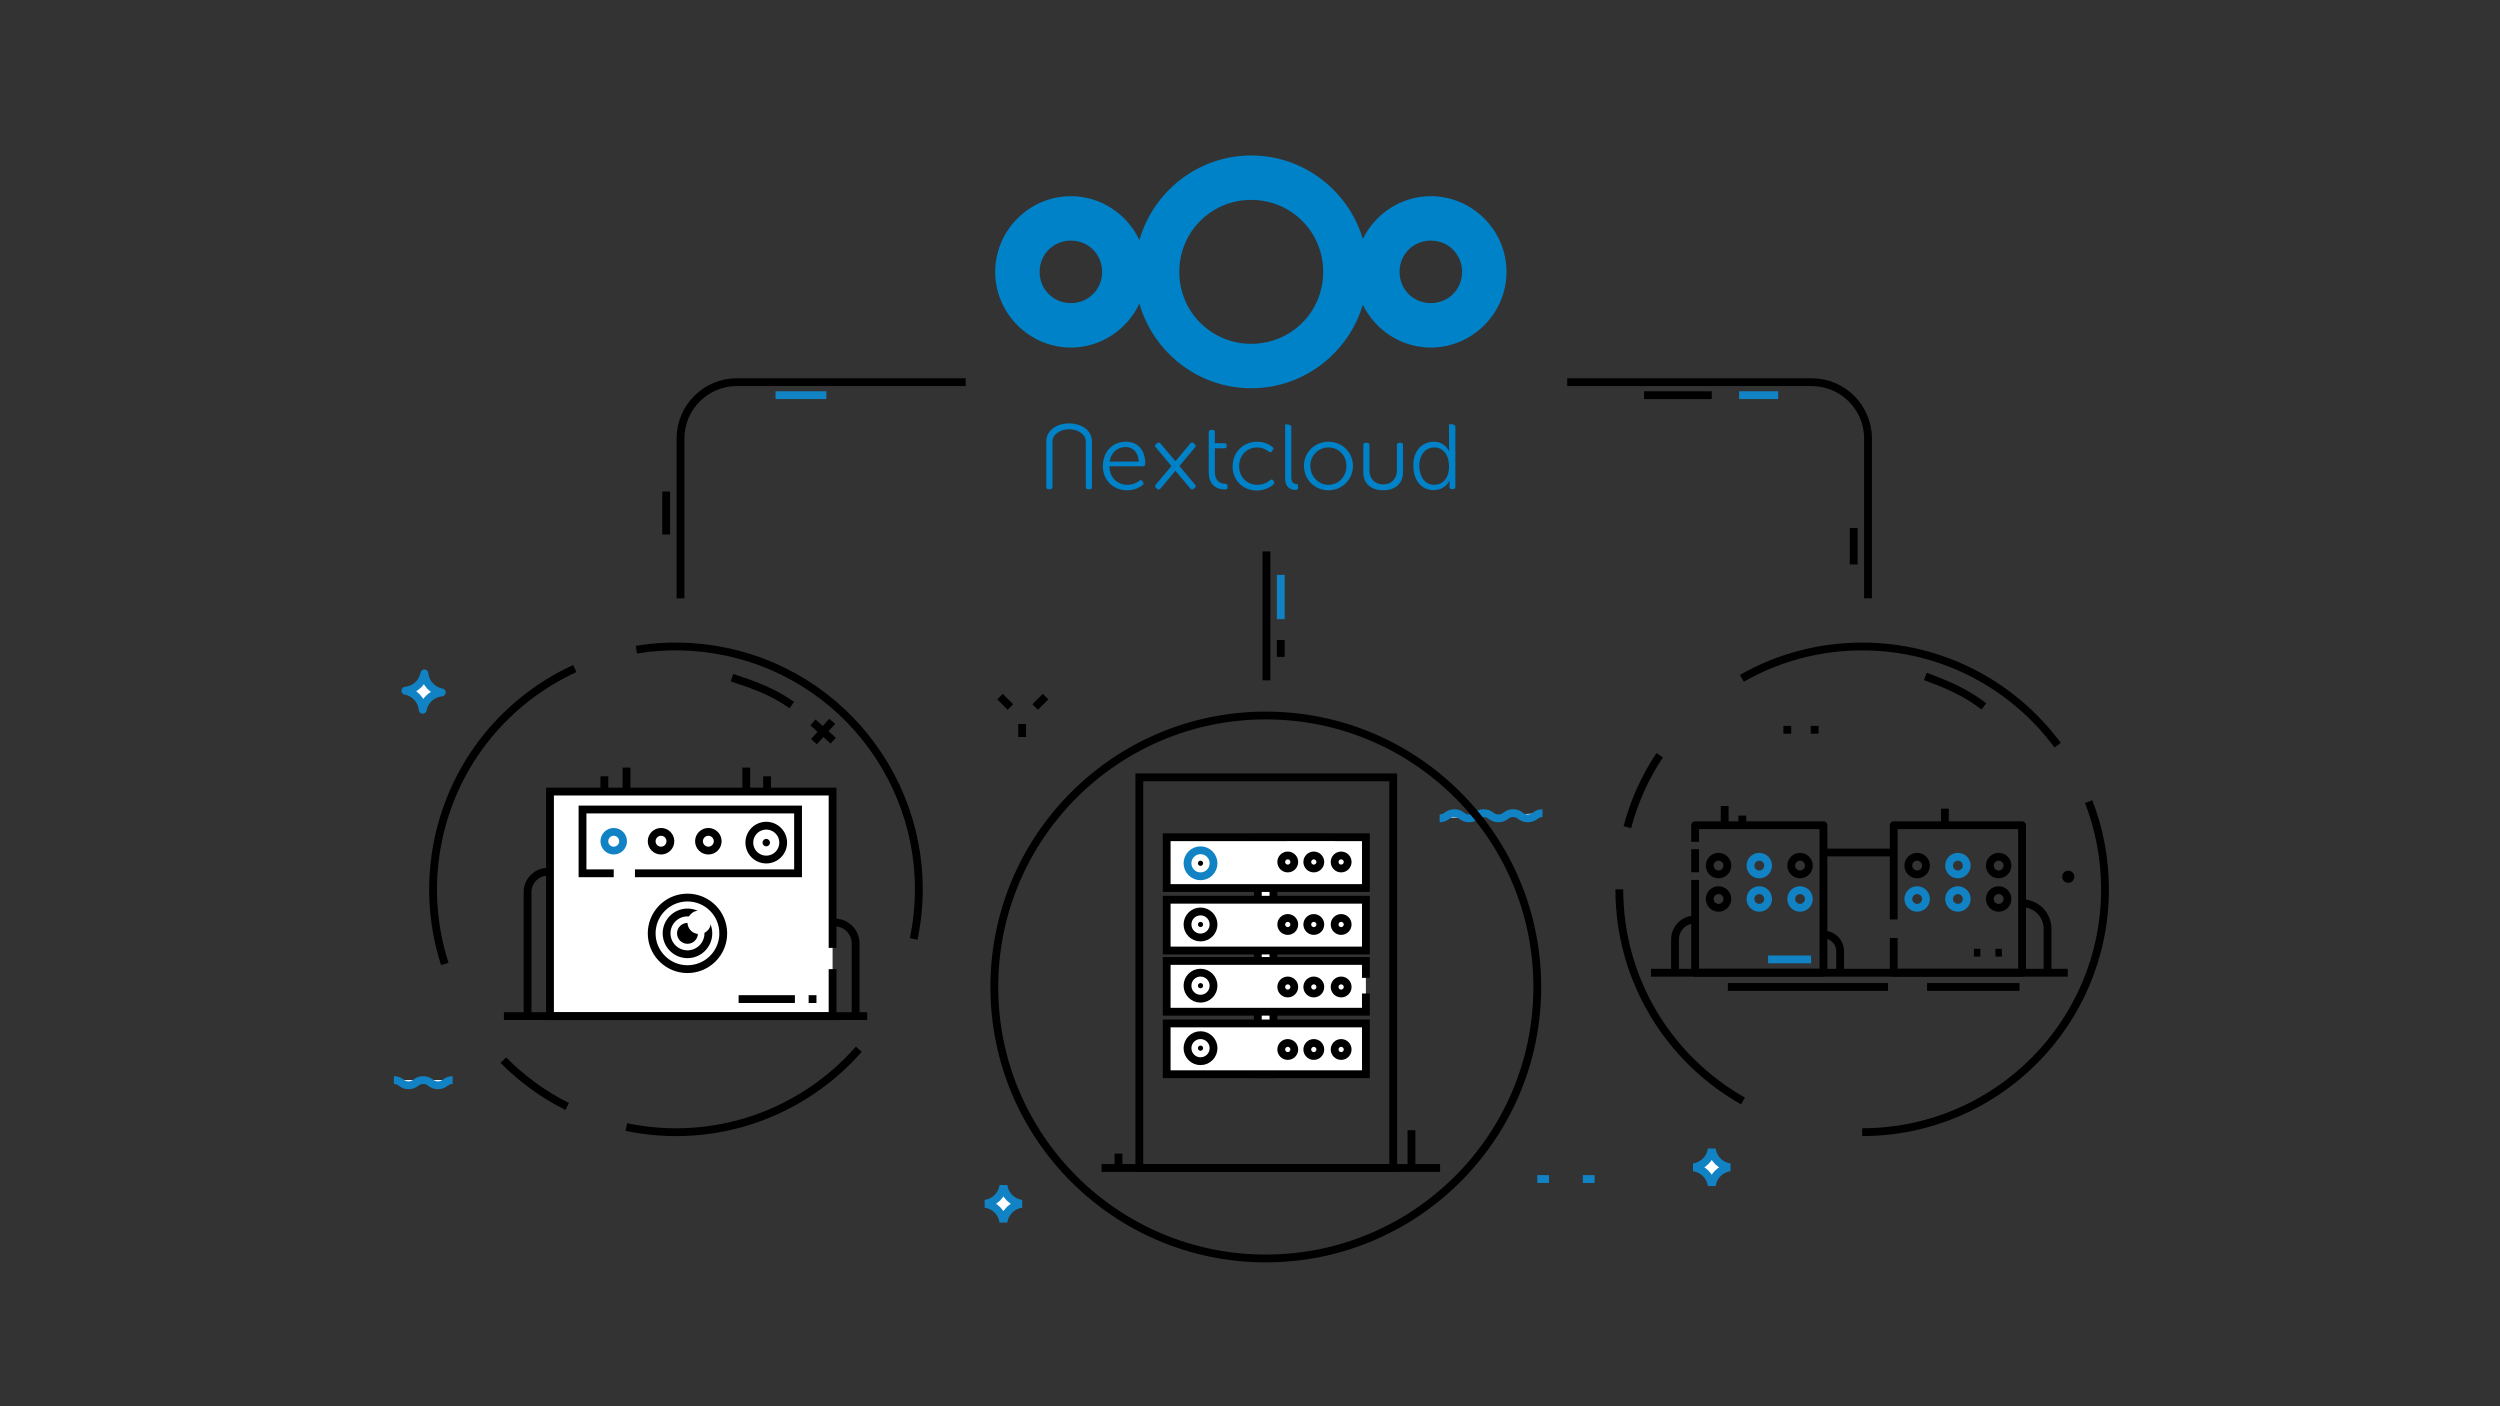 <?xml version="1.0" encoding="UTF-8" standalone="no"?>
<svg
   xmlns:dc="http://purl.org/dc/elements/1.1/"
   xmlns:cc="http://creativecommons.org/ns#"
   xmlns:rdf="http://www.w3.org/1999/02/22-rdf-syntax-ns#"
   xmlns:svg="http://www.w3.org/2000/svg"
   xmlns="http://www.w3.org/2000/svg"
   xmlns:xlink="http://www.w3.org/1999/xlink"
   id="svg354"
   xml:space="preserve"
   enable-background="new 0 0 1920 1080"
   viewBox="0 0 1920 1080"
   height="1080px"
   width="1920px"
   y="0px"
   x="0px"
   version="1.1"><rect x="0" y="0" width="1920" height="1080" fill="#333333" stroke="none"/><defs
     id="defs358"><defs
       id="defs335"><rect
         y="0"
         x="0"
         height="1080"
         width="1920"
         id="SVGID_13_" /></defs><clipPath
       id="SVGID_14_"><use
         height="100%"
         width="100%"
         y="0"
         x="0"
         style="overflow:visible"
         id="use337"
         overflow="visible"
         xlink:href="#SVGID_13_" /></clipPath><defs
       id="defs323"><rect
         y="0"
         x="0"
         height="1080"
         width="1920"
         id="SVGID_11_" /></defs><clipPath
       id="SVGID_12_"><use
         height="100%"
         width="100%"
         y="0"
         x="0"
         style="overflow:visible"
         id="use325"
         overflow="visible"
         xlink:href="#SVGID_11_" /></clipPath><defs
       id="defs305"><rect
         y="0"
         x="0"
         height="1080"
         width="1920"
         id="SVGID_9_" /></defs><clipPath
       id="SVGID_10_"><use
         height="100%"
         width="100%"
         y="0"
         x="0"
         style="overflow:visible"
         id="use307"
         overflow="visible"
         xlink:href="#SVGID_9_" /></clipPath><defs
       id="defs205"><rect
         y="0"
         x="0"
         height="1080"
         width="1920"
         id="SVGID_7_" /></defs><clipPath
       id="SVGID_8_"><use
         height="100%"
         width="100%"
         y="0"
         x="0"
         style="overflow:visible"
         id="use207"
         overflow="visible"
         xlink:href="#SVGID_7_" /></clipPath><defs
       id="defs149"><rect
         y="0"
         x="0"
         height="1080"
         width="1920"
         id="SVGID_5_" /></defs><clipPath
       id="SVGID_6_"><use
         height="100%"
         width="100%"
         y="0"
         x="0"
         style="overflow:visible"
         id="use151"
         overflow="visible"
         xlink:href="#SVGID_5_" /></clipPath><defs
       id="defs51"><rect
         y="0"
         x="0"
         height="1080"
         width="1920"
         id="SVGID_3_" /></defs><clipPath
       id="SVGID_4_"><use
         height="100%"
         width="100%"
         y="0"
         x="0"
         style="overflow:visible"
         id="use53"
         overflow="visible"
         xlink:href="#SVGID_3_" /></clipPath><defs
       id="defs3"><rect
         y="0"
         x="0"
         height="1080"
         width="1920"
         id="SVGID_1_" /></defs><clipPath
       id="SVGID_2_"><use
         height="100%"
         width="100%"
         y="0"
         x="0"
         style="overflow:visible"
         id="use5"
         overflow="visible"
         xlink:href="#SVGID_1_" /></clipPath></defs><path
     style="fill:none;stroke:#000000;stroke-width:6;stroke-miterlimit:10"
     id="path8"
     d="m 632.114,708.477 h 8.923 c 8.876,0 16.072,7.195 16.072,16.071 v 55.836"
     stroke-miterlimit="10"
     clip-path="url(#SVGID_2_)" /><polyline
     style="fill:#ffffff"
     id="polyline10"
     points="639.427,744.311 639.427,780.384 422.398,780.384 422.398,607.931     639.427,607.931 639.427,727.969   "
     clip-path="url(#SVGID_2_)" /><polyline
     style="fill:none;stroke:#000000;stroke-width:6;stroke-miterlimit:10"
     id="polyline12"
     points="    639.427,744.311 639.427,780.384 422.398,780.384 422.398,607.931 639.427,607.931 639.427,727.969   "
     stroke-miterlimit="10"
     clip-path="url(#SVGID_2_)" /><path
     style="fill:none;stroke:#000000;stroke-width:6;stroke-miterlimit:10"
     id="path14"
     d="m 555.461,716.814 c 0,11.147 -6.639,20.745 -16.167,25.045 -0.419,0.199 -0.849,0.38 -1.289,0.55 -3.11,1.229 -6.489,1.899 -10.028,1.899 -14.267,0 -25.995,-10.878 -27.354,-24.795 -0.09,-0.889 -0.13,-1.789 -0.13,-2.699 0,-1.739 0.16,-3.43 0.48,-5.079 2.37,-12.747 13.567,-22.403 27.004,-22.403 15.177,0 27.484,12.306 27.484,27.482 z"
     stroke-miterlimit="10"
     clip-path="url(#SVGID_2_)" /><circle
     style="fill:none;stroke:#1183c5;stroke-width:6;stroke-miterlimit:10"
     id="circle16"
     r="7.187"
     cy="646.068"
     cx="471.338"
     stroke-miterlimit="10"
     clip-path="url(#SVGID_2_)" /><circle
     style="fill:none;stroke:#000000;stroke-width:6;stroke-miterlimit:10"
     id="circle18"
     r="7.187"
     cy="646.068"
     cx="507.677"
     stroke-miterlimit="10"
     clip-path="url(#SVGID_2_)" /><circle
     style="fill:none;stroke:#000000;stroke-width:6;stroke-miterlimit:10"
     id="circle20"
     r="7.187"
     cy="646.068"
     cx="544.015"
     stroke-miterlimit="10"
     clip-path="url(#SVGID_2_)" /><line
     style="fill:none;stroke:#000000;stroke-width:6;stroke-miterlimit:10"
     id="line22"
     y2="780.384"
     x2="666"
     y1="780.384"
     x1="387"
     stroke-miterlimit="10"
     clip-path="url(#SVGID_2_)" /><path
     style="fill:none;stroke:#000000;stroke-width:6;stroke-miterlimit:10"
     id="path24"
     d="m 405.165,780.384 v -95.235 c 0,-8.65 7.013,-15.663 15.664,-15.663 h 1.569"
     stroke-miterlimit="10"
     clip-path="url(#SVGID_2_)" /><polyline
     style="fill:none;stroke:#000000;stroke-width:6;stroke-miterlimit:10"
     id="polyline26"
     points="    471.336,670.69 447.376,670.69 447.376,621.701 612.913,621.701 612.913,670.69 487.646,670.69   "
     stroke-miterlimit="10"
     clip-path="url(#SVGID_2_)" /><line
     style="fill:none;stroke:#000000;stroke-width:6;stroke-miterlimit:10"
     id="line28"
     y2="596.217"
     x2="464.151"
     y1="607.931"
     x1="464.151"
     stroke-miterlimit="10"
     clip-path="url(#SVGID_2_)" /><line
     style="fill:none;stroke:#000000;stroke-width:6;stroke-miterlimit:10"
     id="line30"
     y2="589.503"
     x2="481.148"
     y1="607.931"
     x1="481.148"
     stroke-miterlimit="10"
     clip-path="url(#SVGID_2_)" /><line
     style="fill:none;stroke:#000000;stroke-width:6;stroke-miterlimit:10"
     id="line32"
     y2="589.503"
     x2="573.127"
     y1="607.931"
     x1="573.127"
     stroke-miterlimit="10"
     clip-path="url(#SVGID_2_)" /><line
     style="fill:none;stroke:#000000;stroke-width:6;stroke-miterlimit:10"
     id="line34"
     y2="596.217"
     x2="589.124"
     y1="607.931"
     x1="589.124"
     stroke-miterlimit="10"
     clip-path="url(#SVGID_2_)" /><circle
     style="fill:none;stroke:#000000;stroke-width:6;stroke-miterlimit:10"
     id="circle36"
     r="12.997"
     cy="647.129"
     cx="588.485"
     stroke-miterlimit="10"
     clip-path="url(#SVGID_2_)" /><path
     id="path38"
     d="m 585.627,647.129 c 0,1.578 1.279,2.857 2.857,2.857 1.579,0 2.858,-1.279 2.858,-2.857 0,-1.578 -1.279,-2.857 -2.858,-2.857 -1.578,-0.001 -2.857,1.279 -2.857,2.857"
     clip-path="url(#SVGID_2_)" /><path
     style="fill:#ffffff"
     id="path40"
     d="m 523.948,725.537 c 0,2.239 -1.815,4.055 -4.055,4.055 -2.239,0 -4.054,-1.815 -4.054,-4.055 0,-2.24 1.815,-4.055 4.054,-4.055 2.24,0 4.055,1.816 4.055,4.055"
     clip-path="url(#SVGID_2_)" /><circle
     style="fill:none;stroke:#000000;stroke-width:6;stroke-miterlimit:10"
     id="circle42"
     r="16.038"
     cy="716.819"
     cx="527.978"
     stroke-miterlimit="10"
     clip-path="url(#SVGID_2_)" /><path
     id="path44"
     d="m 536,716.819 c 0,4.431 -3.592,8.022 -8.022,8.022 -4.431,0 -8.023,-3.592 -8.023,-8.022 0,-4.43 3.592,-8.022 8.023,-8.022 4.43,0 8.022,3.592 8.022,8.022"
     clip-path="url(#SVGID_2_)" /><path
     style="fill:#ffffff"
     id="path46"
     d="m 546,708.331 c 0,4.984 -4.041,9.025 -9.026,9.025 -4.985,0 -9.026,-4.041 -9.026,-9.025 0,-4.985 4.041,-9.026 9.026,-9.026 4.985,0 9.026,4.041 9.026,9.026"
     clip-path="url(#SVGID_2_)" /><path
     style="fill:#ffffff"
     id="path56"
     d="m 1184.634,624.5 c -5.642,0 -5.642,4 -11.283,4 -5.641,0 -5.641,-4 -11.28,-4 -5.642,0 -5.642,4 -11.283,4 -5.644,0 -5.644,-4 -11.287,-4 -5.642,0 -5.642,4 -11.283,4 -5.646,0 -5.646,-4 -11.291,-4 -5.646,0 -5.646,4 -11.292,4"
     clip-path="url(#SVGID_4_)" /><path
     style="fill:none;stroke:#1183c5;stroke-width:6;stroke-miterlimit:10"
     id="path58"
     d="m 1184.634,624.5 c -5.642,0 -5.642,4 -11.283,4 -5.641,0 -5.641,-4 -11.28,-4 -5.642,0 -5.642,4 -11.283,4 -5.644,0 -5.644,-4 -11.287,-4 -5.642,0 -5.642,4 -11.283,4 -5.646,0 -5.646,-4 -11.291,-4 -5.646,0 -5.646,4 -11.292,4"
     stroke-miterlimit="10"
     clip-path="url(#SVGID_4_)" /><line
     style="fill:none;stroke:#000000;stroke-width:6;stroke-miterlimit:10"
     id="line60"
     y2="560.5"
     x2="1390.634"
     y1="560.5"
     x1="1396.634"
     stroke-miterlimit="10"
     clip-path="url(#SVGID_4_)" /><line
     style="fill:none;stroke:#000000;stroke-width:6;stroke-miterlimit:10"
     id="line62"
     y2="560.5"
     x2="1369.634"
     y1="560.5"
     x1="1375.634"
     stroke-miterlimit="10"
     clip-path="url(#SVGID_4_)" /><path
     style="fill:#ffffff"
     id="path64"
     d="m 347.634,829.5 c -5.642,0 -5.642,4 -11.284,4 -5.64,0 -5.64,-4 -11.28,-4 -5.642,0 -5.642,4 -11.283,4 -5.644,0 -5.644,-4 -11.287,-4"
     clip-path="url(#SVGID_4_)" /><path
     style="fill:none;stroke:#1183c5;stroke-width:6;stroke-miterlimit:10"
     id="path66"
     d="m 347.634,829.5 c -5.642,0 -5.642,4 -11.284,4 -5.64,0 -5.64,-4 -11.28,-4 -5.642,0 -5.642,4 -11.283,4 -5.644,0 -5.644,-4 -11.287,-4"
     stroke-miterlimit="10"
     clip-path="url(#SVGID_4_)" /><line
     style="fill:none;stroke:#000000;stroke-width:6;stroke-miterlimit:10"
     id="line68"
     y2="543"
     x2="795"
     y1="535"
     x1="803"
     stroke-miterlimit="10"
     clip-path="url(#SVGID_4_)" /><line
     style="fill:none;stroke:#000000;stroke-width:6;stroke-miterlimit:10"
     id="line70"
     y2="543"
     x2="776"
     y1="535"
     x1="768"
     stroke-miterlimit="10"
     clip-path="url(#SVGID_4_)" /><line
     style="fill:none;stroke:#000000;stroke-width:6;stroke-miterlimit:10"
     id="line72"
     y2="566"
     x2="785"
     y1="556"
     x1="785"
     stroke-miterlimit="10"
     clip-path="url(#SVGID_4_)" /><line
     style="fill:#ffffff"
     id="line74"
     y2="905.5"
     x2="1215.634"
     y1="905.5"
     x1="1224.634"
     clip-path="url(#SVGID_4_)" /><line
     style="fill:none;stroke:#1183c5;stroke-width:6;stroke-miterlimit:10"
     id="line76"
     y2="905.5"
     x2="1215.634"
     y1="905.5"
     x1="1224.634"
     stroke-miterlimit="10"
     clip-path="url(#SVGID_4_)" /><line
     style="fill:#ffffff"
     id="line78"
     y2="905.5"
     x2="1180.634"
     y1="905.5"
     x1="1189.634"
     clip-path="url(#SVGID_4_)" /><line
     style="fill:none;stroke:#1183c5;stroke-width:6;stroke-miterlimit:10"
     id="line80"
     y2="905.5"
     x2="1180.634"
     y1="905.5"
     x1="1189.634"
     stroke-miterlimit="10"
     clip-path="url(#SVGID_4_)" /><path
     style="fill:none;stroke:#000000;stroke-width:6;stroke-miterlimit:10"
     id="path82"
     d="m 1523.634,542.5 c -13,-10 -26,-16 -45,-23"
     stroke-miterlimit="10"
     clip-path="url(#SVGID_4_)" /><path
     style="fill:#ffffff"
     id="path84"
     d="m 1314.634,882.5 v 0 c -1.008,7.273 -6.728,12.991 -14,14 7.272,1.009 12.992,6.727 14,14 1.009,-7.273 6.727,-12.991 14,-14 -7.274,-1.009 -12.991,-6.727 -14,-14"
     clip-path="url(#SVGID_4_)" /><path
     style="fill:none;stroke:#1183c5;stroke-width:6;stroke-linecap:square;stroke-linejoin:bevel;stroke-miterlimit:10"
     id="path86"
     d="m 1314.634,882.5 v 0 c -1.008,7.273 -6.728,12.991 -14,14 7.272,1.009 12.992,6.727 14,14 1.009,-7.273 6.727,-12.991 14,-14 -7.274,-1.009 -12.991,-6.727 -14,-14 z"
     stroke-miterlimit="10"
     clip-path="url(#SVGID_4_)" /><path
     style="fill:#ffffff"
     id="path88"
     d="m 770.634,910.5 v 0 c -1.009,7.273 -6.727,12.991 -14,14 7.273,1.009 12.991,6.727 14,14 1.008,-7.273 6.727,-12.991 14,-14 -7.273,-1.009 -12.992,-6.727 -14,-14"
     clip-path="url(#SVGID_4_)" /><path
     style="fill:none;stroke:#1183c5;stroke-width:6;stroke-linecap:square;stroke-linejoin:bevel;stroke-miterlimit:10"
     id="path90"
     d="m 770.634,910.5 v 0 c -1.009,7.273 -6.727,12.991 -14,14 7.273,1.009 12.991,6.727 14,14 1.008,-7.273 6.727,-12.991 14,-14 -7.273,-1.009 -12.992,-6.727 -14,-14 z"
     stroke-miterlimit="10"
     clip-path="url(#SVGID_4_)" /><line
     style="fill:none;stroke:#000000;stroke-width:6;stroke-miterlimit:10"
     id="line92"
     y2="303.5"
     x2="1262.634"
     y1="303.5"
     x1="1314.634"
     stroke-miterlimit="10"
     clip-path="url(#SVGID_4_)" /><line
     style="fill:#ffffff"
     id="line94"
     y2="303.5"
     x2="598.634"
     y1="303.5"
     x1="631.634"
     clip-path="url(#SVGID_4_)" /><line
     style="fill:none;stroke:#1183c5;stroke-width:6;stroke-linecap:square;stroke-linejoin:bevel;stroke-miterlimit:10"
     id="line96"
     y2="303.5"
     x2="598.634"
     y1="303.5"
     x1="631.634"
     stroke-miterlimit="10"
     clip-path="url(#SVGID_4_)" /><line
     style="fill:none;stroke:#000000;stroke-width:6;stroke-miterlimit:10"
     id="line98"
     y2="410.5"
     x2="511.634"
     y1="377.5"
     x1="511.634"
     stroke-miterlimit="10"
     clip-path="url(#SVGID_4_)" /><line
     style="fill:#ffffff"
     id="line100"
     y2="472.5"
     x2="983.634"
     y1="444.5"
     x1="983.634"
     clip-path="url(#SVGID_4_)" /><line
     style="fill:none;stroke:#1183c5;stroke-width:6;stroke-linecap:square;stroke-linejoin:bevel;stroke-miterlimit:10"
     id="line102"
     y2="472.5"
     x2="983.634"
     y1="444.5"
     x1="983.634"
     stroke-miterlimit="10"
     clip-path="url(#SVGID_4_)" /><line
     style="fill:none;stroke:#000000;stroke-width:6;stroke-miterlimit:10"
     id="line104"
     y2="433.5"
     x2="1423.634"
     y1="405.5"
     x1="1423.634"
     stroke-miterlimit="10"
     clip-path="url(#SVGID_4_)" /><line
     style="fill:none;stroke:#000000;stroke-width:6;stroke-miterlimit:10"
     id="line106"
     y2="504.5"
     x2="983.634"
     y1="491.5"
     x1="983.634"
     stroke-miterlimit="10"
     clip-path="url(#SVGID_4_)" /><line
     style="fill:#ffffff"
     id="line108"
     y2="303.5"
     x2="1362.634"
     y1="303.5"
     x1="1338.634"
     clip-path="url(#SVGID_4_)" /><line
     style="fill:none;stroke:#1183c5;stroke-width:6;stroke-linecap:square;stroke-linejoin:bevel;stroke-miterlimit:10"
     id="line110"
     y2="303.5"
     x2="1362.634"
     y1="303.5"
     x1="1338.634"
     stroke-miterlimit="10"
     clip-path="url(#SVGID_4_)" /><line
     style="fill:none;stroke:#000000;stroke-width:6;stroke-linejoin:round;stroke-miterlimit:10"
     id="line112"
     y2="758"
     x2="1450"
     y1="758"
     x1="1327"
     stroke-miterlimit="10"
     clip-path="url(#SVGID_4_)" /><line
     style="fill:none;stroke:#000000;stroke-width:6;stroke-linejoin:round;stroke-miterlimit:10"
     id="line114"
     y2="758"
     x2="1551"
     y1="758"
     x1="1480"
     stroke-miterlimit="10"
     clip-path="url(#SVGID_4_)" /><line
     style="fill:none;stroke:#000000;stroke-width:6;stroke-miterlimit:10"
     id="line116"
     y2="767.298"
     x2="567.252"
     y1="767.298"
     x1="610.48"
     stroke-miterlimit="10"
     clip-path="url(#SVGID_4_)" /><line
     style="fill:none;stroke:#000000;stroke-width:6;stroke-miterlimit:10"
     id="line118"
     y2="767.298"
     x2="621.042"
     y1="767.298"
     x1="627.041"
     stroke-miterlimit="10"
     clip-path="url(#SVGID_4_)" /><line
     style="fill:none;stroke:#000000;stroke-width:6;stroke-miterlimit:10"
     id="line120"
     y2="569.612"
     x2="625.095"
     y1="554"
     x1="639.133"
     stroke-miterlimit="10"
     clip-path="url(#SVGID_4_)" /><line
     style="fill:none;stroke:#000000;stroke-width:6;stroke-miterlimit:10"
     id="line122"
     y2="554.787"
     x2="624.309"
     y1="568.825"
     x1="639.92"
     stroke-miterlimit="10"
     clip-path="url(#SVGID_4_)" /><path
     style="fill:#ffffff"
     id="path124"
     d="m 325.929,517.149 v 0 c -1.337,7.219 -7.307,12.67 -14.617,13.349 7.219,1.337 12.671,7.306 13.348,14.616 1.337,-7.219 7.307,-12.67 14.617,-13.348 -7.219,-1.336 -12.67,-7.307 -13.348,-14.617"
     clip-path="url(#SVGID_4_)" /><path
     style="fill:none;stroke:#1183c5;stroke-width:6;stroke-linecap:round;stroke-linejoin:round;stroke-miterlimit:10"
     id="path126"
     d="m 325.929,517.149 v 0 c -1.337,7.219 -7.307,12.67 -14.617,13.349 7.219,1.337 12.671,7.306 13.348,14.616 1.337,-7.219 7.307,-12.67 14.617,-13.348 -7.219,-1.336 -12.67,-7.307 -13.348,-14.617 z"
     stroke-miterlimit="10"
     clip-path="url(#SVGID_4_)" /><path
     style="fill:none;stroke:#000000;stroke-width:6;stroke-miterlimit:10"
     id="path128"
     d="m 608.125,541.484 c -13.434,-9.41 -26.688,-14.823 -45.982,-20.969"
     stroke-miterlimit="10"
     clip-path="url(#SVGID_4_)" /><path
     id="path130"
     d="m 1583.805,674.113 c 0.428,2.547 2.838,4.265 5.385,3.837 2.547,-0.427 4.264,-2.838 3.837,-5.385 -0.427,-2.546 -2.838,-4.264 -5.385,-3.837 -2.546,0.428 -4.264,2.838 -3.837,5.385"
     clip-path="url(#SVGID_4_)" /><line
     style="fill:none;stroke:#000000;stroke-width:6;stroke-miterlimit:10"
     id="line132"
     y2="731.655"
     x2="1515.981"
     y1="731.655"
     x1="1520.907"
     stroke-miterlimit="10"
     clip-path="url(#SVGID_4_)" /><line
     style="fill:none;stroke:#000000;stroke-width:6;stroke-miterlimit:10"
     id="line134"
     y2="731.655"
     x2="1532.503"
     y1="731.655"
     x1="1537.429"
     stroke-miterlimit="10"
     clip-path="url(#SVGID_4_)" /><line
     style="fill:none;stroke:#1183c5;stroke-width:6;stroke-miterlimit:10"
     id="line136"
     y2="736.819"
     x2="1390.922"
     y1="736.819"
     x1="1357.904"
     stroke-miterlimit="10"
     clip-path="url(#SVGID_4_)" /><line
     stroke-miterlimit="10"
     x1="1301.841"
     y1="669.904"
     x2="1301.841"
     y2="652.184"
     id="line140"
     style="fill:none;stroke:#000000;stroke-width:6;stroke-linejoin:round;stroke-miterlimit:10" /><polyline
     stroke-miterlimit="10"
     points="   1301.841,646.508 1301.841,633.766 1400.421,633.766 1400.421,747.062 1301.841,747.062 1301.841,675.791  "
     id="polyline142"
     style="fill:none;stroke:#000000;stroke-width:6;stroke-linejoin:round;stroke-miterlimit:10" /><polyline
     stroke-miterlimit="10"
     points="1454.379,706.14    1454.379,633.766 1552.959,633.766 1552.959,747.062 1454.379,747.062 1454.379,720.388  "
     id="polyline144"
     style="fill:none;stroke:#000000;stroke-width:6;stroke-linejoin:round;stroke-miterlimit:10" /><line
     stroke-miterlimit="10"
     x1="1268"
     y1="747.062"
     x2="1588"
     y2="747.062"
     id="line146"
     style="fill:none;stroke:#000000;stroke-width:6;stroke-linejoin:round;stroke-miterlimit:10" /><path
     style="fill:none;stroke:#000000;stroke-width:6;stroke-linejoin:round;stroke-miterlimit:10"
     id="path154"
     d="m 1286.402,747.062 v -25.487 c 0,-8.526 6.912,-15.438 15.438,-15.438"
     stroke-miterlimit="10"
     clip-path="url(#SVGID_6_)" /><path
     style="fill:none;stroke:#000000;stroke-width:6;stroke-linejoin:round;stroke-miterlimit:10"
     id="path156"
     d="m 1552.959,693.715 v 0 c 10.797,0 19.549,8.752 19.549,19.549 v 33.799"
     stroke-miterlimit="10"
     clip-path="url(#SVGID_6_)" /><line
     style="fill:none;stroke:#000000;stroke-width:6;stroke-linejoin:round;stroke-miterlimit:10"
     id="line158"
     y2="654.715"
     x2="1454.379"
     y1="654.715"
     x1="1400.421"
     stroke-miterlimit="10"
     clip-path="url(#SVGID_6_)" /><circle
     style="fill:none;stroke:#000000;stroke-width:6;stroke-linejoin:round;stroke-miterlimit:10"
     id="circle160"
     r="6.773"
     cy="664.772"
     cx="1319.834"
     stroke-miterlimit="10"
     clip-path="url(#SVGID_6_)" /><circle
     style="fill:none;stroke:#1183c5;stroke-width:6;stroke-miterlimit:10"
     id="circle162"
     r="6.773"
     cy="664.772"
     cx="1351.131"
     stroke-miterlimit="10"
     clip-path="url(#SVGID_6_)" /><circle
     style="fill:none;stroke:#000000;stroke-width:6;stroke-linejoin:round;stroke-miterlimit:10"
     id="circle164"
     r="6.773"
     cy="664.772"
     cx="1382.428"
     stroke-miterlimit="10"
     clip-path="url(#SVGID_6_)" /><circle
     style="fill:none;stroke:#000000;stroke-width:6;stroke-linejoin:round;stroke-miterlimit:10"
     id="circle166"
     r="6.773"
     cy="690.414"
     cx="1319.834"
     stroke-miterlimit="10"
     clip-path="url(#SVGID_6_)" /><circle
     style="fill:none;stroke:#1183c5;stroke-width:6;stroke-miterlimit:10"
     id="circle168"
     r="6.773"
     cy="690.414"
     cx="1351.131"
     stroke-miterlimit="10"
     clip-path="url(#SVGID_6_)" /><circle
     style="fill:none;stroke:#1183c5;stroke-width:6;stroke-miterlimit:10"
     id="circle170"
     r="6.773"
     cy="690.414"
     cx="1382.428"
     stroke-miterlimit="10"
     clip-path="url(#SVGID_6_)" /><circle
     style="fill:none;stroke:#000000;stroke-width:6;stroke-linejoin:round;stroke-miterlimit:10"
     id="circle172"
     r="6.773"
     cy="664.772"
     cx="1472.372"
     stroke-miterlimit="10"
     clip-path="url(#SVGID_6_)" /><circle
     style="fill:none;stroke:#1183c5;stroke-width:6;stroke-miterlimit:10"
     id="circle174"
     r="6.773"
     cy="664.772"
     cx="1503.669"
     stroke-miterlimit="10"
     clip-path="url(#SVGID_6_)" /><circle
     style="fill:none;stroke:#000000;stroke-width:6;stroke-linejoin:round;stroke-miterlimit:10"
     id="circle176"
     r="6.773"
     cy="664.772"
     cx="1534.966"
     stroke-miterlimit="10"
     clip-path="url(#SVGID_6_)" /><circle
     style="fill:none;stroke:#1183c5;stroke-width:6;stroke-miterlimit:10"
     id="circle178"
     r="6.773"
     cy="690.414"
     cx="1472.372"
     stroke-miterlimit="10"
     clip-path="url(#SVGID_6_)" /><circle
     style="fill:none;stroke:#1183c5;stroke-width:6;stroke-miterlimit:10"
     id="circle180"
     r="6.773"
     cy="690.414"
     cx="1503.669"
     stroke-miterlimit="10"
     clip-path="url(#SVGID_6_)" /><circle
     style="fill:none;stroke:#000000;stroke-width:6;stroke-linejoin:round;stroke-miterlimit:10"
     id="circle182"
     r="6.773"
     cy="690.414"
     cx="1534.966"
     stroke-miterlimit="10"
     clip-path="url(#SVGID_6_)" /><line
     style="fill:none;stroke:#000000;stroke-width:6;stroke-linejoin:round;stroke-miterlimit:10"
     id="line184"
     y2="619"
     x2="1324.555"
     y1="633.766"
     x1="1324.555"
     stroke-miterlimit="10"
     clip-path="url(#SVGID_6_)" /><line
     style="fill:none;stroke:#000000;stroke-width:6;stroke-linejoin:round;stroke-miterlimit:10"
     id="line186"
     y2="626.383"
     x2="1338.102"
     y1="633.766"
     x1="1338.102"
     stroke-miterlimit="10"
     clip-path="url(#SVGID_6_)" /><line
     style="fill:none;stroke:#000000;stroke-width:6;stroke-linejoin:round;stroke-miterlimit:10"
     id="line188"
     y2="621.053"
     x2="1493.688"
     y1="633.766"
     x1="1493.688"
     stroke-miterlimit="10"
     clip-path="url(#SVGID_6_)" /><path
     style="fill:none;stroke:#000000;stroke-width:6;stroke-linejoin:round;stroke-miterlimit:10"
     id="path190"
     d="m 1400.421,717.79 v 0 c 7.072,0 12.806,5.733 12.806,12.806 v 16.467"
     stroke-miterlimit="10"
     clip-path="url(#SVGID_6_)" /><polygon
     stroke-miterlimit="10"
     points="875,897 1070,897 1070,597 952.878,597 911.307,597 875,597 "
     id="polygon194"
     style="fill:none;stroke:#000000;stroke-width:6;stroke-miterlimit:10" /><rect
     x="966"
     y="662"
     width="12"
     height="96"
     id="rect196"
     style="fill:#ffffff" /><rect
     x="966"
     y="662"
     stroke-miterlimit="10"
     width="12"
     height="96"
     id="rect198"
     style="fill:none;stroke:#000000;stroke-width:6;stroke-miterlimit:10" /><polyline
     points="1025,643 1049,643 1049,682 896,682 896,643 1025,642.951  "
     id="polyline200"
     style="fill:#ffffff" /><polyline
     stroke-miterlimit="10"
     points="1025,643 1049,643 1049,682 896,682    896,643 1025,642.951  "
     id="polyline202"
     style="fill:none;stroke:#000000;stroke-width:6;stroke-miterlimit:10" /><circle
     style="fill:none;stroke:#1183c5;stroke-width:6;stroke-miterlimit:10"
     id="circle210"
     r="10"
     cy="663"
     cx="922"
     stroke-miterlimit="10"
     clip-path="url(#SVGID_8_)" /><path
     style="fill:#ffffff"
     id="path212"
     d="m 994,662 c 0,2.762 -2.238,5 -5,5 -2.762,0 -5,-2.238 -5,-5 0,-2.762 2.238,-5 5,-5 2.762,0 5,2.238 5,5"
     clip-path="url(#SVGID_8_)" /><circle
     style="fill:none;stroke:#000000;stroke-width:6;stroke-miterlimit:10"
     id="circle214"
     r="5"
     cy="662"
     cx="989"
     stroke-miterlimit="10"
     clip-path="url(#SVGID_8_)" /><path
     style="fill:#ffffff"
     id="path216"
     d="m 1014,662 c 0,2.762 -2.238,5 -5,5 -2.762,0 -5,-2.238 -5,-5 0,-2.762 2.238,-5 5,-5 2.762,0 5,2.238 5,5"
     clip-path="url(#SVGID_8_)" /><circle
     style="fill:none;stroke:#000000;stroke-width:6;stroke-miterlimit:10"
     id="circle218"
     r="5"
     cy="662"
     cx="1009"
     stroke-miterlimit="10"
     clip-path="url(#SVGID_8_)" /><path
     style="fill:#ffffff"
     id="path220"
     d="m 1035,662 c 0,2.762 -2.238,5 -5,5 -2.762,0 -5,-2.238 -5,-5 0,-2.762 2.238,-5 5,-5 2.762,0 5,2.238 5,5"
     clip-path="url(#SVGID_8_)" /><circle
     style="fill:none;stroke:#000000;stroke-width:6;stroke-miterlimit:10"
     id="circle222"
     r="5"
     cy="662"
     cx="1030"
     stroke-miterlimit="10"
     clip-path="url(#SVGID_8_)" /><rect
     style="fill:#ffffff"
     id="rect224"
     height="39"
     width="153"
     clip-path="url(#SVGID_8_)"
     y="691"
     x="896" /><rect
     style="fill:none;stroke:#000000;stroke-width:6;stroke-miterlimit:10"
     id="rect226"
     height="39"
     width="153"
     stroke-miterlimit="10"
     clip-path="url(#SVGID_8_)"
     y="691"
     x="896" /><path
     style="fill:#ffffff"
     id="path228"
     d="m 932,710 c 0,5.522 -4.477,10 -10,10 -5.523,0 -10,-4.478 -10,-10 0,-5.521 4.477,-10 10,-10 5.523,0 10,4.479 10,10"
     clip-path="url(#SVGID_8_)" /><circle
     style="fill:none;stroke:#000000;stroke-width:6;stroke-miterlimit:10"
     id="circle230"
     r="10"
     cy="710"
     cx="922"
     stroke-miterlimit="10"
     clip-path="url(#SVGID_8_)" /><path
     style="fill:#ffffff"
     id="path232"
     d="m 994,710 c 0,2.762 -2.238,5 -5,5 -2.762,0 -5,-2.238 -5,-5 0,-2.762 2.238,-5 5,-5 2.762,0 5,2.238 5,5"
     clip-path="url(#SVGID_8_)" /><circle
     style="fill:none;stroke:#000000;stroke-width:6;stroke-miterlimit:10"
     id="circle234"
     r="5"
     cy="710"
     cx="989"
     stroke-miterlimit="10"
     clip-path="url(#SVGID_8_)" /><path
     style="fill:#ffffff"
     id="path236"
     d="m 1014,710 c 0,2.762 -2.238,5 -5,5 -2.762,0 -5,-2.238 -5,-5 0,-2.762 2.238,-5 5,-5 2.762,0 5,2.238 5,5"
     clip-path="url(#SVGID_8_)" /><circle
     style="fill:none;stroke:#000000;stroke-width:6;stroke-miterlimit:10"
     id="circle238"
     r="5"
     cy="710"
     cx="1009"
     stroke-miterlimit="10"
     clip-path="url(#SVGID_8_)" /><path
     style="fill:#ffffff"
     id="path240"
     d="m 1035,710 c 0,2.762 -2.238,5 -5,5 -2.762,0 -5,-2.238 -5,-5 0,-2.762 2.238,-5 5,-5 2.762,0 5,2.238 5,5"
     clip-path="url(#SVGID_8_)" /><circle
     style="fill:none;stroke:#000000;stroke-width:6;stroke-miterlimit:10"
     id="circle242"
     r="5"
     cy="710"
     cx="1030"
     stroke-miterlimit="10"
     clip-path="url(#SVGID_8_)" /><rect
     style="fill:#ffffff"
     id="rect244"
     height="67"
     width="12"
     clip-path="url(#SVGID_8_)"
     y="758"
     x="966" /><rect
     style="fill:none;stroke:#000000;stroke-width:6;stroke-miterlimit:10"
     id="rect246"
     height="67"
     width="12"
     stroke-miterlimit="10"
     clip-path="url(#SVGID_8_)"
     y="758"
     x="966" /><polyline
     style="fill:#ffffff"
     id="polyline248"
     points="1049,763 1049,777 896,777 896,738 1049,738 1049,751   "
     clip-path="url(#SVGID_8_)" /><polyline
     style="fill:none;stroke:#000000;stroke-width:6;stroke-miterlimit:10"
     id="polyline250"
     points="1049,763     1049,777 896,777 896,738 1049,738 1049,751   "
     stroke-miterlimit="10"
     clip-path="url(#SVGID_8_)" /><path
     style="fill:#ffffff"
     id="path252"
     d="m 932,757 c 0,5.522 -4.477,10 -10,10 -5.523,0 -10,-4.478 -10,-10 0,-5.521 4.477,-10 10,-10 5.523,0 10,4.479 10,10"
     clip-path="url(#SVGID_8_)" /><circle
     style="fill:none;stroke:#000000;stroke-width:6;stroke-miterlimit:10"
     id="circle254"
     r="10"
     cy="757"
     cx="922"
     stroke-miterlimit="10"
     clip-path="url(#SVGID_8_)" /><path
     style="fill:#ffffff"
     id="path256"
     d="m 994,758 c 0,2.762 -2.238,5 -5,5 -2.762,0 -5,-2.238 -5,-5 0,-2.762 2.238,-5 5,-5 2.762,0 5,2.238 5,5"
     clip-path="url(#SVGID_8_)" /><circle
     style="fill:none;stroke:#000000;stroke-width:6;stroke-miterlimit:10"
     id="circle258"
     r="5"
     cy="758"
     cx="989"
     stroke-miterlimit="10"
     clip-path="url(#SVGID_8_)" /><path
     style="fill:#ffffff"
     id="path260"
     d="m 1014,758 c 0,2.762 -2.238,5 -5,5 -2.762,0 -5,-2.238 -5,-5 0,-2.762 2.238,-5 5,-5 2.762,0 5,2.238 5,5"
     clip-path="url(#SVGID_8_)" /><circle
     style="fill:none;stroke:#000000;stroke-width:6;stroke-miterlimit:10"
     id="circle262"
     r="5"
     cy="758"
     cx="1009"
     stroke-miterlimit="10"
     clip-path="url(#SVGID_8_)" /><path
     style="fill:#ffffff"
     id="path264"
     d="m 1035,758 c 0,2.762 -2.238,5 -5,5 -2.762,0 -5,-2.238 -5,-5 0,-2.762 2.238,-5 5,-5 2.762,0 5,2.238 5,5"
     clip-path="url(#SVGID_8_)" /><circle
     style="fill:none;stroke:#000000;stroke-width:6;stroke-miterlimit:10"
     id="circle266"
     r="5"
     cy="758"
     cx="1030"
     stroke-miterlimit="10"
     clip-path="url(#SVGID_8_)" /><path
     id="path268"
     d="m 924,663 c 0,1.104 -0.896,2 -2,2 -1.104,0 -2,-0.896 -2,-2 0,-1.104 0.896,-2 2,-2 1.104,0 2,0.896 2,2"
     clip-path="url(#SVGID_8_)" /><path
     id="path270"
     d="m 924,710 c 0,1.104 -0.896,2 -2,2 -1.104,0 -2,-0.896 -2,-2 0,-1.104 0.896,-2 2,-2 1.104,0 2,0.896 2,2"
     clip-path="url(#SVGID_8_)" /><path
     id="path272"
     d="m 924,757 c 0,1.104 -0.896,2 -2,2 -1.104,0 -2,-0.896 -2,-2 0,-1.104 0.896,-2 2,-2 1.104,0 2,0.896 2,2"
     clip-path="url(#SVGID_8_)" /><rect
     style="fill:#ffffff"
     id="rect274"
     height="39"
     width="153"
     clip-path="url(#SVGID_8_)"
     y="786"
     x="896" /><rect
     style="fill:none;stroke:#000000;stroke-width:6;stroke-miterlimit:10"
     id="rect276"
     height="39"
     width="153"
     stroke-miterlimit="10"
     clip-path="url(#SVGID_8_)"
     y="786"
     x="896" /><path
     style="fill:#ffffff"
     id="path278"
     d="m 932,805 c 0,5.522 -4.477,10 -10,10 -5.523,0 -10,-4.478 -10,-10 0,-5.521 4.477,-10 10,-10 5.523,0 10,4.479 10,10"
     clip-path="url(#SVGID_8_)" /><circle
     style="fill:none;stroke:#000000;stroke-width:6;stroke-miterlimit:10"
     id="circle280"
     r="10"
     cy="805"
     cx="922"
     stroke-miterlimit="10"
     clip-path="url(#SVGID_8_)" /><path
     style="fill:#ffffff"
     id="path282"
     d="m 994,806 c 0,2.762 -2.238,5 -5,5 -2.762,0 -5,-2.238 -5,-5 0,-2.762 2.238,-5 5,-5 2.762,0 5,2.238 5,5"
     clip-path="url(#SVGID_8_)" /><circle
     style="fill:none;stroke:#000000;stroke-width:6;stroke-miterlimit:10"
     id="circle284"
     r="5"
     cy="806"
     cx="989"
     stroke-miterlimit="10"
     clip-path="url(#SVGID_8_)" /><path
     style="fill:#ffffff"
     id="path286"
     d="m 1014,806 c 0,2.762 -2.238,5 -5,5 -2.762,0 -5,-2.238 -5,-5 0,-2.762 2.238,-5 5,-5 2.762,0 5,2.238 5,5"
     clip-path="url(#SVGID_8_)" /><circle
     style="fill:none;stroke:#000000;stroke-width:6;stroke-miterlimit:10"
     id="circle288"
     r="5"
     cy="806"
     cx="1009"
     stroke-miterlimit="10"
     clip-path="url(#SVGID_8_)" /><path
     style="fill:#ffffff"
     id="path290"
     d="m 1035,806 c 0,2.762 -2.238,5 -5,5 -2.762,0 -5,-2.238 -5,-5 0,-2.762 2.238,-5 5,-5 2.762,0 5,2.238 5,5"
     clip-path="url(#SVGID_8_)" /><circle
     style="fill:none;stroke:#000000;stroke-width:6;stroke-miterlimit:10"
     id="circle292"
     r="5"
     cy="806"
     cx="1030"
     stroke-miterlimit="10"
     clip-path="url(#SVGID_8_)" /><path
     id="path294"
     d="m 924,805 c 0,1.104 -0.896,2 -2,2 -1.104,0 -2,-0.896 -2,-2 0,-1.104 0.896,-2 2,-2 1.104,0 2,0.896 2,2"
     clip-path="url(#SVGID_8_)" /><line
     style="fill:none;stroke:#000000;stroke-width:6;stroke-miterlimit:10"
     id="line296"
     y2="897"
     x2="1106"
     y1="897"
     x1="846"
     stroke-miterlimit="10"
     clip-path="url(#SVGID_8_)" /><line
     style="fill:none;stroke:#000000;stroke-width:6;stroke-miterlimit:10"
     id="line298"
     y2="896.5"
     x2="1084"
     y1="868"
     x1="1084"
     stroke-miterlimit="10"
     clip-path="url(#SVGID_8_)" /><line
     style="fill:none;stroke:#000000;stroke-width:6;stroke-miterlimit:10"
     id="line300"
     y2="896.5"
     x2="859"
     y1="886"
     x1="859"
     stroke-miterlimit="10"
     clip-path="url(#SVGID_8_)" /><path
     style="fill:none;stroke:#000000;stroke-width:6;stroke-miterlimit:10"
     id="path310"
     d="m 1203.634,293.5 h 187.712 c 23.907,0 43.288,19.381 43.288,43.289 V 459.5"
     stroke-miterlimit="10"
     clip-path="url(#SVGID_10_)" /><path
     style="fill:none;stroke:#000000;stroke-width:6;stroke-miterlimit:10"
     id="path312"
     d="m 1580.255,572.318 c -33.965,-45.991 -88.56,-75.818 -150.121,-75.818 -33.611,0 -65.147,8.891 -92.381,24.451"
     stroke-miterlimit="10"
     clip-path="url(#SVGID_10_)" /><path
     style="fill:none;stroke:#000000;stroke-width:6;stroke-miterlimit:10"
     id="path314"
     d="m 1430.134,869.5 c 103.002,0 186.5,-83.499 186.5,-186.5 0,-23.755 -4.44,-46.472 -12.538,-67.366"
     stroke-miterlimit="10"
     clip-path="url(#SVGID_10_)" /><path
     style="fill:none;stroke:#000000;stroke-width:6;stroke-miterlimit:10"
     id="path316"
     d="m 1243.634,683 c 0,69.742 38.282,130.544 94.979,162.537"
     stroke-miterlimit="10"
     clip-path="url(#SVGID_10_)" /><path
     style="fill:none;stroke:#000000;stroke-width:6;stroke-miterlimit:10"
     id="path318"
     d="m 1274.63,580.004 c -11.101,16.727 -19.575,35.348 -24.834,55.274"
     stroke-miterlimit="10"
     clip-path="url(#SVGID_10_)" /><circle
     style="fill:none;stroke:#000000;stroke-width:6;stroke-miterlimit:10"
     id="circle328"
     r="208.5"
     cy="758"
     cx="972.135"
     stroke-miterlimit="10"
     clip-path="url(#SVGID_12_)" /><line
     style="fill:none;stroke:#000000;stroke-width:6;stroke-miterlimit:10"
     id="line330"
     y2="423.5"
     x2="972.634"
     y1="522.5"
     x1="972.634"
     stroke-miterlimit="10"
     clip-path="url(#SVGID_12_)" /><path
     style="fill:none;stroke:#000000;stroke-width:6;stroke-miterlimit:10"
     id="path340"
     d="M 741.634,293.5 H 565.923 c -23.908,0 -43.289,19.381 -43.289,43.289 V 459.5"
     stroke-miterlimit="10"
     clip-path="url(#SVGID_14_)" /><path
     style="fill:none;stroke:#000000;stroke-width:6;stroke-miterlimit:10"
     id="path342"
     d="m 441.457,513.433 c -51.96,23.853 -92.312,71.202 -104.889,131.465 -6.867,32.903 -4.606,65.589 5.061,95.428"
     stroke-miterlimit="10"
     clip-path="url(#SVGID_14_)" /><path
     style="fill:none;stroke:#000000;stroke-width:6;stroke-miterlimit:10"
     id="path344"
     d="M 701.701,721.103 C 722.744,620.274 658.066,521.478 557.237,500.434 c -23.253,-4.852 -46.399,-5.146 -68.507,-1.489"
     stroke-miterlimit="10"
     clip-path="url(#SVGID_14_)" /><path
     style="fill:none;stroke:#000000;stroke-width:6;stroke-miterlimit:10"
     id="path346"
     d="m 481.032,865.566 c 68.271,14.248 135.611,-10.804 178.514,-59.769"
     stroke-miterlimit="10"
     clip-path="url(#SVGID_14_)" /><path
     style="fill:none;stroke:#000000;stroke-width:6;stroke-miterlimit:10"
     id="path348"
     d="m 386.541,814.182 c 14.106,14.284 30.603,26.385 49.035,35.604"
     stroke-miterlimit="10"
     clip-path="url(#SVGID_14_)" /><g
     id="Layer_2" /><path
     id="XMLID_107_"
     d="m 960.954,119.407 c -40.704,0 -75.204,27.595 -85.897,64.982 -9.293,-19.831 -29.431,-33.724 -52.627,-33.724 -31.9,0 -58.122,26.223 -58.122,58.122 0,31.9 26.223,58.134 58.122,58.134 23.196,0 43.334,-13.902 52.627,-33.736 10.693,37.39 45.193,64.994 85.897,64.994 40.403,0 74.727,-27.187 85.693,-64.156 9.465,19.384 29.354,32.898 52.22,32.898 31.9,0 58.134,-26.235 58.134,-58.134 0,-31.9 -26.235,-58.122 -58.134,-58.122 -22.866,0 -42.756,13.505 -52.22,32.886 -10.966,-36.966 -45.29,-64.144 -85.693,-64.144 z m 0,34.119 c 30.727,0 55.273,24.534 55.273,55.261 0,30.727 -24.546,55.273 -55.273,55.273 -30.727,0 -55.261,-24.546 -55.261,-55.273 0,-30.727 24.534,-55.261 55.261,-55.261 z m -138.524,31.258 c 13.462,0 24.015,10.541 24.015,24.003 0,13.462 -10.553,24.015 -24.015,24.015 -13.462,0 -24.003,-10.553 -24.003,-24.015 0,-13.462 10.541,-24.003 24.003,-24.003 z m 276.437,0 c 13.462,0 24.015,10.541 24.015,24.003 0,13.462 -10.553,24.015 -24.015,24.015 -13.462,0 -24.003,-10.553 -24.003,-24.015 0,-13.462 10.541,-24.003 24.003,-24.003 z"
     style="color:#000000;font-style:normal;font-variant:normal;font-weight:normal;font-stretch:normal;font-size:medium;line-height:normal;font-family:sans-serif;text-indent:0;text-align:start;text-decoration:none;text-decoration-line:none;text-decoration-style:solid;text-decoration-color:#000000;letter-spacing:normal;word-spacing:normal;text-transform:none;writing-mode:lr-tb;direction:ltr;baseline-shift:baseline;text-anchor:start;white-space:normal;clip-rule:nonzero;display:inline;overflow:visible;visibility:visible;opacity:1;isolation:auto;mix-blend-mode:normal;color-interpolation:sRGB;color-interpolation-filters:linearRGB;solid-color:#000000;solid-opacity:1;fill:#0082c9;fill-opacity:1;fill-rule:nonzero;stroke:none;stroke-width:19.191;stroke-linecap:butt;stroke-linejoin:miter;stroke-miterlimit:10;stroke-dasharray:none;stroke-dashoffset:0;stroke-opacity:1;color-rendering:auto;image-rendering:auto;shape-rendering:auto;text-rendering:auto;enable-background:accumulate" /><path
     id="XMLID_121_"
     d="m 864.673,339.253 c 9.569,0 14.921,6.812 14.921,17.03 0,0.973 -0.811,1.784 -1.784,1.784 h -25.788 c 0.162,9.082 6.487,14.272 13.786,14.272 4.541,0 7.785,-1.946 9.407,-3.244 0.973,-0.649 1.784,-0.487 2.271,0.487 l 0.487,0.811 c 0.487,0.811 0.324,1.622 -0.487,2.271 -1.946,1.46 -6.163,3.892 -11.84,3.892 -10.542,0 -18.651,-7.623 -18.651,-18.651 0.162,-11.677 7.947,-18.651 17.678,-18.651 z m 9.893,15.246 c -0.324,-7.461 -4.866,-11.191 -10.056,-11.191 -6.001,0 -11.191,3.892 -12.326,11.191 z"
     style="fill:#0082c9;fill-opacity:1;stroke-width:1.622" /><path
     id="XMLID_119_"
     d="m 928.299,344.443 v -4.055 -8.434 c 0,-1.135 0.649,-1.784 1.784,-1.784 h 1.297 c 1.135,0 1.622,0.649 1.622,1.784 v 8.434 h 7.298 c 1.135,0 1.784,0.649 1.784,1.784 v 0.487 c 0,1.135 -0.649,1.622 -1.784,1.622 h -7.298 v 17.841 c 0,8.272 5.028,9.245 7.785,9.407 1.46,0.162 1.946,0.487 1.946,1.784 v 0.973 c 0,1.135 -0.487,1.622 -1.946,1.622 -7.785,0 -12.488,-4.703 -12.488,-13.137 z"
     style="fill:#0082c9;fill-opacity:1;stroke-width:1.622" /><path
     id="XMLID_117_"
     d="m 965.44,339.253 c 6.163,0 10.056,2.595 11.84,4.055 0.811,0.649 0.973,1.46 0.162,2.433 l -0.487,0.811 c -0.649,0.973 -1.46,0.973 -2.433,0.324 -1.622,-1.135 -4.703,-3.244 -8.92,-3.244 -7.785,0 -13.948,5.839 -13.948,14.435 0,8.434 6.163,14.272 13.948,14.272 5.028,0 8.434,-2.271 10.056,-3.73 0.973,-0.649 1.622,-0.487 2.271,0.487 l 0.487,0.649 c 0.487,0.973 0.324,1.622 -0.487,2.433 -1.784,1.46 -6.163,4.541 -12.651,4.541 -10.542,0 -18.651,-7.623 -18.651,-18.651 0.162,-11.029 8.272,-18.814 18.814,-18.814 z"
     style="fill:#0082c9;fill-opacity:1;stroke-width:1.622" /><path
     id="XMLID_115_"
     d="m 987.01,327.738 c 0,-1.135 -0.649,-1.784 0.487,-1.784 h 1.298 c 1.135,0 2.919,0.649 2.919,1.784 v 38.763 c 0,4.541 2.108,5.028 3.73,5.19 0.811,0 1.46,0.487 1.46,1.622 v 1.135 c 0,1.135 -0.487,1.784 -1.784,1.784 -2.919,0 -8.109,-0.973 -8.109,-8.758 z"
     style="fill:#0082c9;fill-opacity:1;stroke-width:1.622" /><path
     id="XMLID_112_"
     d="m 1020.259,339.253 c 10.38,0 18.814,7.947 18.814,18.489 0,10.704 -8.434,18.814 -18.814,18.814 -10.38,0 -18.814,-8.109 -18.814,-18.814 0,-10.542 8.434,-18.489 18.814,-18.489 z m 0,33.086 c 7.623,0 13.786,-6.163 13.786,-14.597 0,-8.109 -6.163,-14.11 -13.786,-14.11 -7.623,0 -13.948,6.163 -13.948,14.11 0.162,8.272 6.325,14.597 13.948,14.597 z"
     style="fill:#0082c9;fill-opacity:1;stroke-width:1.622" /><path
     id="XMLID_109_"
     d="m 1101.19,339.253 c 8.596,0 11.677,7.136 11.677,7.136 h 0.162 c 0,0 -0.162,-1.135 -0.162,-2.757 v -16.056 c 0,-1.135 -0.487,-1.784 0.649,-1.784 h 1.298 c 1.135,0 2.919,0.649 2.919,1.784 v 46.223 c 0,1.135 -0.487,1.784 -1.622,1.784 h -1.135 c -1.135,0 -1.784,-0.487 -1.784,-1.622 v -2.757 c 0,-1.297 0.324,-2.271 0.324,-2.271 h -0.162 c 0,0 -3.082,7.461 -12.326,7.461 -9.569,0 -15.57,-7.623 -15.57,-18.651 -0.324,-11.029 6.325,-18.489 15.732,-18.489 z m 0.162,33.086 c 6.001,0 11.515,-4.217 11.515,-14.435 0,-7.298 -3.73,-14.272 -11.353,-14.272 -6.325,0 -11.515,5.19 -11.515,14.272 0.162,8.758 4.703,14.435 11.353,14.435 z"
     style="fill:#0082c9;fill-opacity:1;stroke-width:1.622" /><path
     style="fill:#0082c9;fill-opacity:1;stroke-width:1.622"
     d="m 805.199,375.745 h 1.297 c 1.135,0 1.784,-0.649 1.784,-1.784 v -34.825 c 0,-5.514 6.001,-9.452 12.813,-9.452 6.812,0 12.813,3.937 12.813,9.452 v 34.825 c 0,1.135 0.649,1.784 1.784,1.784 h 1.297 c 1.135,0 1.622,-0.649 1.622,-1.784 v -35.032 c 0,-9.245 -9.245,-13.786 -17.678,-13.786 v 0 0 0 0 c -8.109,0 -17.354,4.541 -17.354,13.786 v 35.032 c 0,1.135 0.487,1.784 1.622,1.784 z"
     id="XMLID_103_" /><path
     style="fill:#0082c9;fill-opacity:1;stroke-width:1.622"
     d="m 1075.889,340.064 h -1.298 c -1.135,0 -1.784,0.649 -1.784,1.784 v 19.625 c 0,5.514 -3.568,10.542 -10.542,10.542 -6.812,0 -10.542,-5.028 -10.542,-10.542 v -19.625 c 0,-1.135 -0.649,-1.784 -1.784,-1.784 h -1.298 c -1.135,0 -1.622,0.649 -1.622,1.784 v 20.922 c 0,9.245 6.812,13.786 15.245,13.786 v 0 c 0,0 0,0 0,0 0,0 0,0 0,0 v 0 c 8.434,0 15.245,-4.541 15.245,-13.786 v -20.922 c 0.162,-1.135 -0.486,-1.784 -1.622,-1.784 z"
     id="XMLID_102_" /><path
     id="path4165-9"
     d="m 915.337,339.798 c -0.397,0.063 -0.779,0.329 -1.144,0.763 l -6.563,7.824 -4.913,5.854 -7.438,-8.866 -4.036,-4.812 c -0.365,-0.435 -0.778,-0.673 -1.207,-0.71 -0.429,-0.037 -0.873,0.126 -1.308,0.491 l -0.995,0.833 c -0.87,0.73 -0.825,1.538 -0.095,2.407 l 6.567,7.824 5.445,6.487 -7.973,9.5 c -0.006,0.007 -0.01,0.015 -0.016,0.022 l -4.023,4.793 c -0.73,0.87 -0.648,1.785 0.222,2.515 l 0.995,0.83 c 0.87,0.73 1.659,0.547 2.388,-0.323 l 6.563,-7.824 4.913,-5.854 7.438,8.866 c 0.005,0.006 0.011,0.01 0.016,0.016 l 4.023,4.796 c 0.73,0.87 1.642,0.948 2.512,0.219 l 0.995,-0.833 c 0.87,-0.73 0.825,-1.538 0.095,-2.407 l -6.567,-7.824 -5.445,-6.487 7.973,-9.5 c 0.006,-0.007 0.01,-0.015 0.016,-0.022 l 4.023,-4.793 c 0.73,-0.87 0.648,-1.785 -0.222,-2.515 l -0.995,-0.833 c -0.435,-0.365 -0.848,-0.501 -1.245,-0.437 z"
     style="fill:#0082c9;fill-opacity:1;stroke-width:1.622" /></svg>